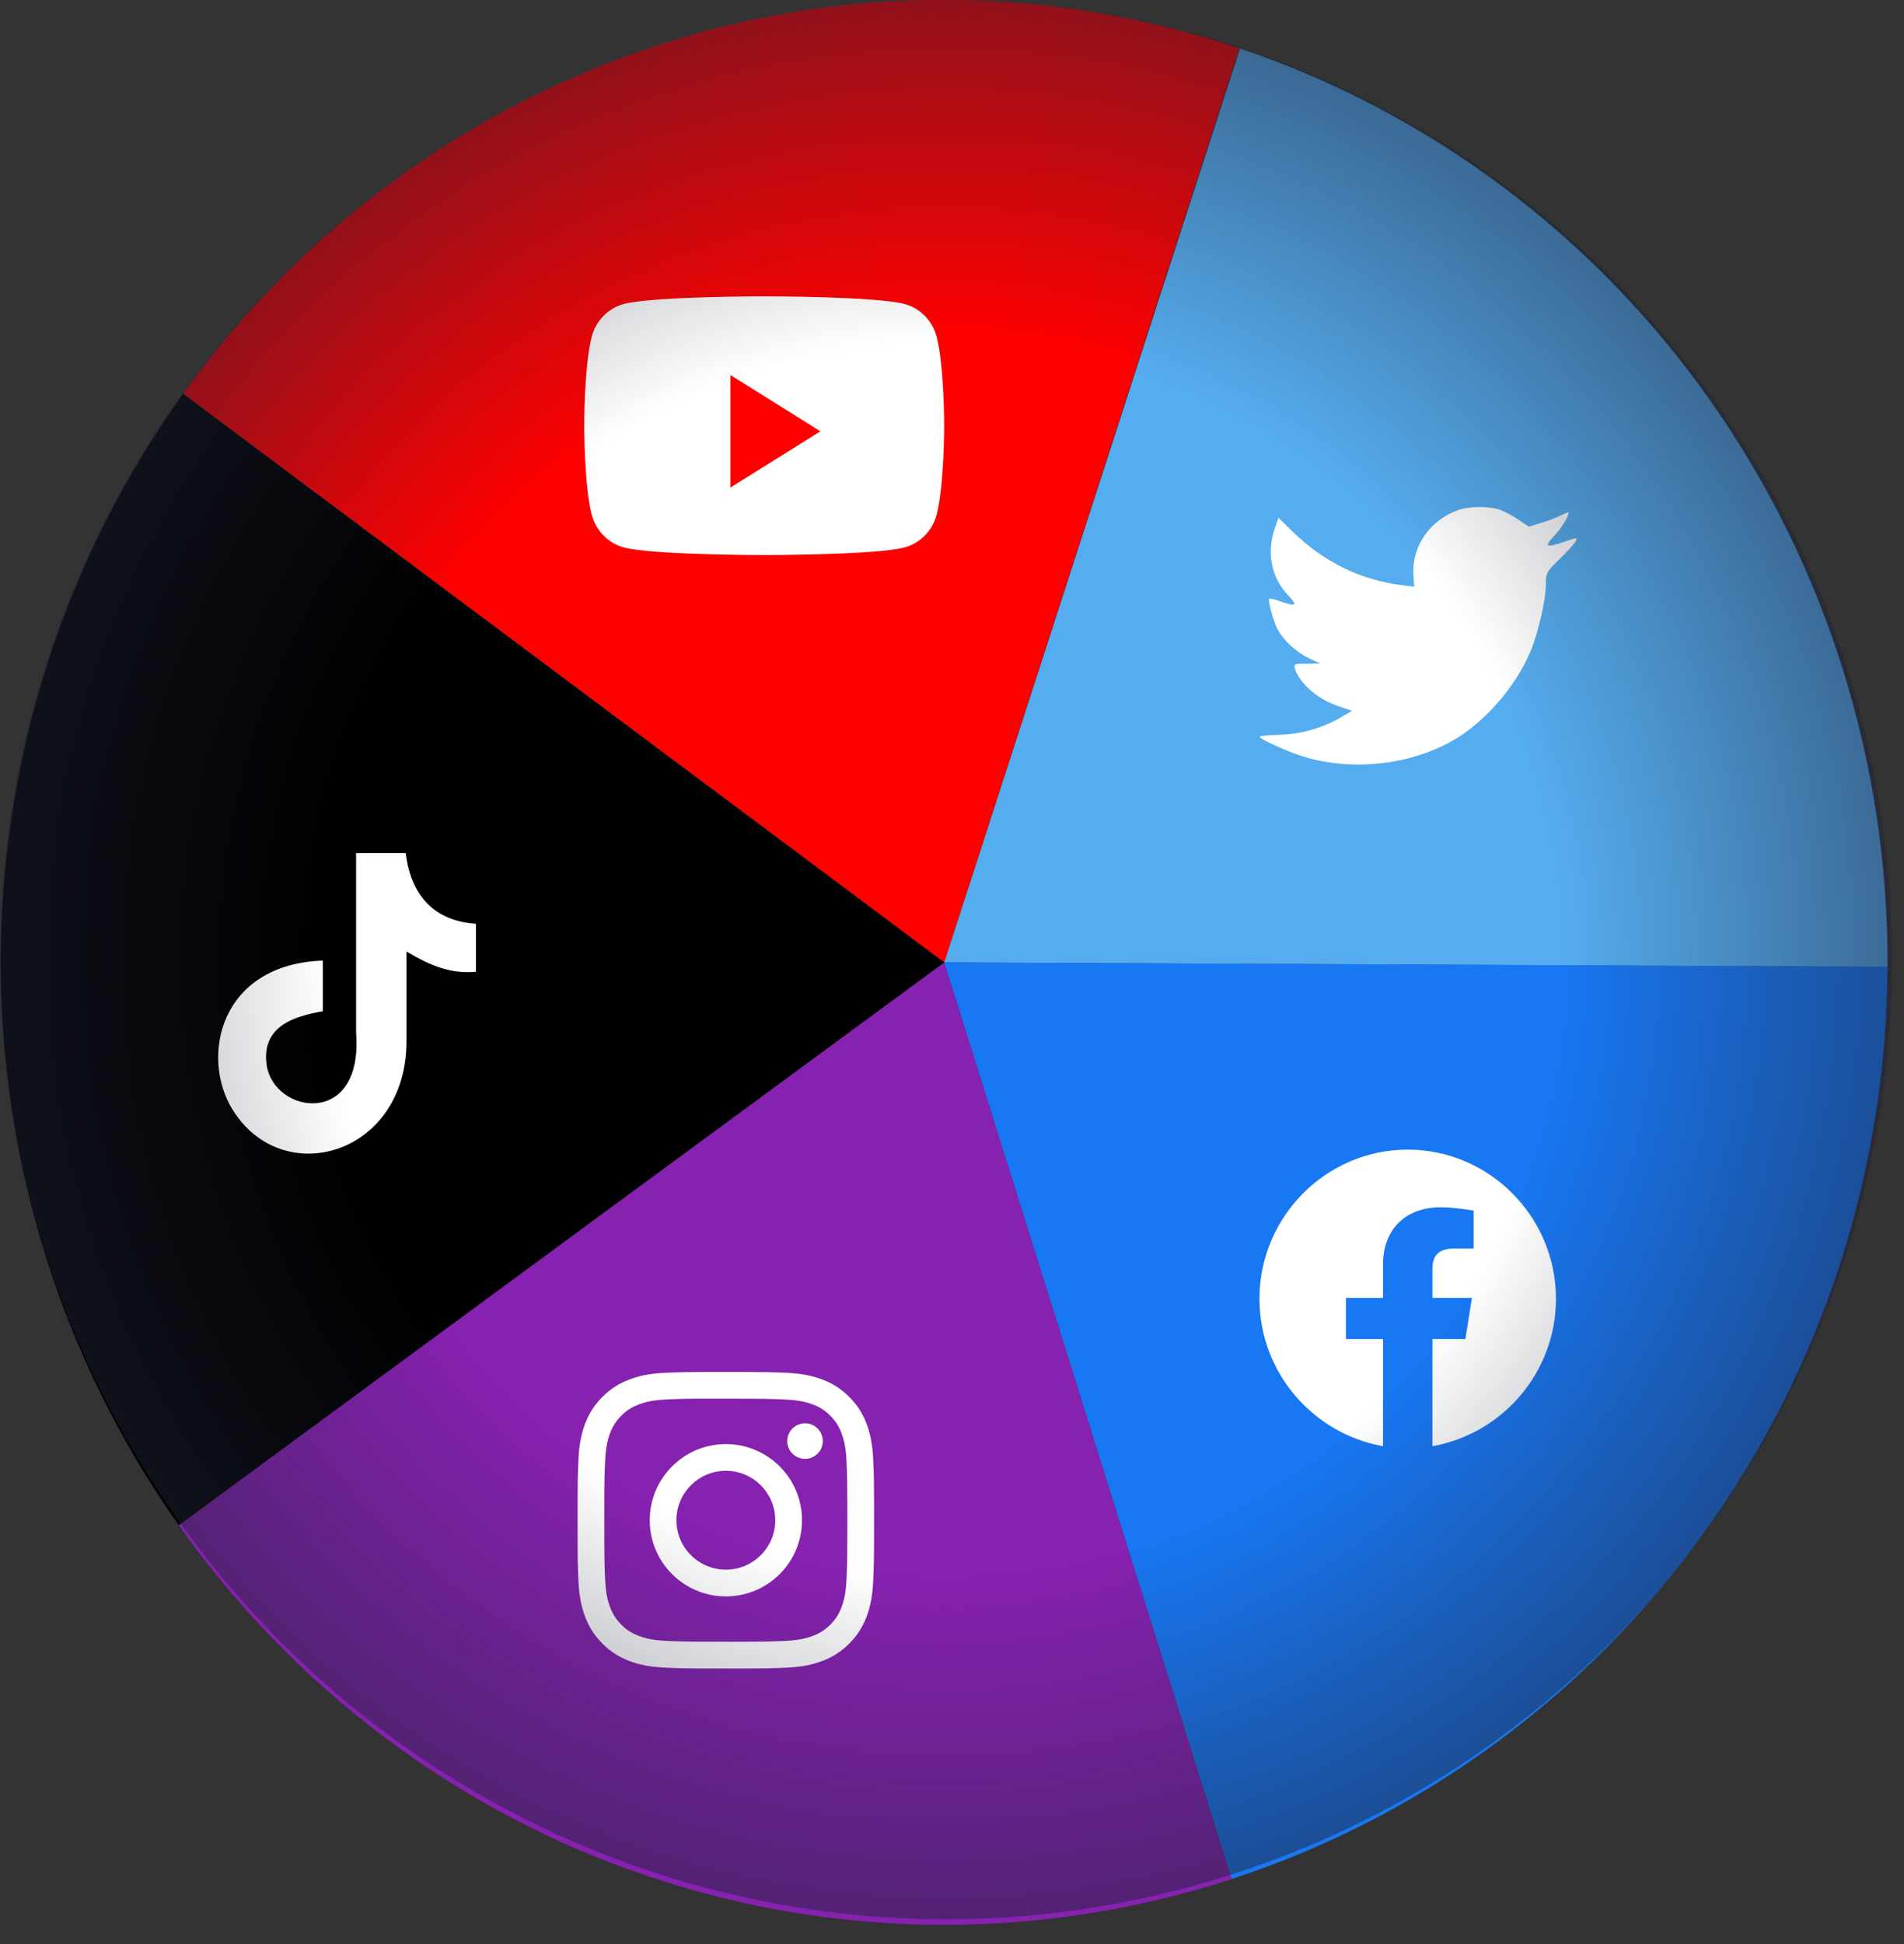 <svg width="96" height="98" viewBox="0 0 96 98" fill="none" xmlns="http://www.w3.org/2000/svg">
<rect x="0" y="0" width="96" height="98" fill="#333333" stroke="none"/>
<path d="M95.171 48.744C95.22 38.498 92.088 28.501 86.223 20.184C80.358 11.867 72.062 5.658 62.525 2.446L47.605 48.517L95.171 48.744Z" fill="#55ACEE"/>
<path d="M62.486 2.432C52.945 -0.771 42.655 -0.812 33.089 2.317C23.523 5.445 15.173 11.582 9.236 19.847L47.604 48.515L62.486 2.432Z" fill="#FF0000"/>
<path d="M62.097 94.723C71.664 91.6 80.017 85.467 85.958 77.205C91.9 68.942 95.124 58.974 95.17 48.729L47.605 48.517L62.097 94.723Z" fill="#1877F2"/>
<path d="M8.996 76.858C14.862 85.174 23.16 91.381 32.698 94.59C42.237 97.799 52.528 97.846 62.095 94.723L47.606 48.516L8.996 76.858Z" fill="#8621B0"/>
<path d="M9.231 19.857C3.296 28.123 0.078 38.094 0.04 48.34C0.002 58.585 3.144 68.579 9.017 76.89L47.605 48.516L9.231 19.857Z" fill="black"/>
<path fill-rule="evenodd" clip-rule="evenodd" d="M45.621 15.327C46.402 15.541 47.017 16.173 47.226 16.974C47.605 18.428 47.605 21.46 47.605 21.46C47.605 21.46 47.605 24.492 47.226 25.945C47.017 26.747 46.402 27.379 45.621 27.593C44.206 27.982 38.53 27.982 38.53 27.982C38.53 27.982 32.855 27.982 31.439 27.593C30.659 27.379 30.044 26.747 29.835 25.945C29.456 24.492 29.456 21.46 29.456 21.46C29.456 21.46 29.456 18.428 29.835 16.974C30.044 16.173 30.659 15.541 31.439 15.327C32.855 14.938 38.53 14.938 38.53 14.938C38.53 14.938 44.206 14.938 45.621 15.327ZM36.828 18.906L36.828 24.578L41.366 21.742L36.828 18.906Z" fill="white"/>
<path fill-rule="evenodd" clip-rule="evenodd" d="M71.267 29.014L71.301 29.575L70.724 29.506C68.621 29.243 66.784 28.349 65.224 26.848L64.461 26.103L64.265 26.653C63.849 27.879 64.114 29.174 64.981 30.045C65.443 30.526 65.339 30.595 64.542 30.308C64.265 30.216 64.022 30.148 63.999 30.182C63.918 30.262 64.195 31.305 64.415 31.718C64.715 32.29 65.328 32.852 65.998 33.184L66.564 33.448L65.894 33.459C65.247 33.459 65.224 33.471 65.293 33.711C65.524 34.456 66.437 35.246 67.454 35.59L68.17 35.831L67.546 36.197C66.622 36.724 65.536 37.022 64.449 37.045C63.929 37.057 63.502 37.103 63.502 37.137C63.502 37.252 64.912 37.893 65.732 38.145C68.193 38.89 71.117 38.569 73.312 37.297C74.872 36.392 76.432 34.593 77.16 32.852C77.552 31.924 77.945 30.228 77.945 29.415C77.945 28.887 77.98 28.819 78.627 28.189C79.008 27.822 79.367 27.421 79.436 27.306C79.552 27.089 79.54 27.089 78.951 27.283C77.969 27.627 77.83 27.581 78.315 27.066C78.673 26.699 79.101 26.035 79.101 25.84C79.101 25.805 78.927 25.863 78.731 25.966C78.523 26.08 78.061 26.252 77.714 26.355L77.09 26.55L76.524 26.172C76.212 25.966 75.773 25.737 75.542 25.668C74.953 25.507 74.051 25.53 73.52 25.714C72.076 26.229 71.163 27.558 71.267 29.014Z" fill="white"/>
<path fill-rule="evenodd" clip-rule="evenodd" d="M63.502 65.469C63.502 69.185 66.201 72.276 69.731 72.902L69.731 67.503L67.862 67.503L67.862 65.427L69.731 65.427L69.731 63.766C69.731 61.897 70.935 60.859 72.638 60.859C73.178 60.859 73.76 60.942 74.299 61.025L74.299 62.935L73.344 62.935C72.43 62.935 72.223 63.392 72.223 63.974L72.223 65.427L74.216 65.427L73.884 67.503L72.223 67.503L72.223 72.902C75.753 72.276 78.452 69.186 78.452 65.469C78.452 61.335 75.088 57.952 70.977 57.952C66.866 57.952 63.502 61.335 63.502 65.469Z" fill="white"/>
<path fill-rule="evenodd" clip-rule="evenodd" d="M20.459 42.999C20.709 45.15 21.91 46.432 23.997 46.568L23.997 48.987C22.787 49.105 21.728 48.71 20.496 47.964L20.496 52.488C20.496 58.235 14.23 60.031 11.711 55.912C10.092 53.261 11.084 48.61 16.276 48.423L16.276 50.974C15.881 51.038 15.458 51.138 15.071 51.27C13.916 51.661 13.262 52.393 13.444 53.684C13.794 56.157 18.331 56.889 17.954 52.056L17.954 43.004L20.459 43.004L20.459 42.999Z" fill="white"/>
<path fill-rule="evenodd" clip-rule="evenodd" d="M36.597 69.16C34.567 69.16 34.313 69.169 33.515 69.205C32.72 69.242 32.176 69.368 31.701 69.553C31.209 69.743 30.793 69.999 30.377 70.415C29.961 70.83 29.706 71.247 29.514 71.739C29.329 72.214 29.203 72.757 29.167 73.553C29.131 74.35 29.122 74.605 29.122 76.635C29.122 78.665 29.131 78.919 29.167 79.716C29.204 80.512 29.33 81.055 29.515 81.53C29.706 82.022 29.961 82.439 30.377 82.855C30.792 83.27 31.209 83.526 31.7 83.717C32.176 83.902 32.719 84.028 33.515 84.064C34.312 84.101 34.567 84.11 36.596 84.11C38.627 84.11 38.881 84.101 39.678 84.064C40.474 84.028 41.017 83.902 41.493 83.717C41.984 83.526 42.401 83.27 42.816 82.855C43.232 82.439 43.487 82.022 43.679 81.531C43.863 81.055 43.989 80.512 44.026 79.716C44.062 78.919 44.071 78.665 44.071 76.635C44.071 74.605 44.062 74.35 44.026 73.553C43.989 72.757 43.863 72.214 43.679 71.739C43.487 71.247 43.232 70.83 42.816 70.415C42.4 69.999 41.985 69.743 41.493 69.553C41.016 69.368 40.473 69.242 39.677 69.205C38.88 69.169 38.626 69.16 36.595 69.16L36.597 69.16ZM35.925 70.508C36.124 70.507 36.346 70.508 36.596 70.508C38.591 70.508 38.828 70.515 39.616 70.551C40.345 70.584 40.74 70.706 41.004 70.808C41.353 70.944 41.601 71.106 41.863 71.367C42.124 71.629 42.286 71.878 42.422 72.227C42.524 72.49 42.646 72.886 42.679 73.614C42.715 74.402 42.723 74.639 42.723 76.634C42.723 78.629 42.715 78.865 42.679 79.653C42.646 80.382 42.524 80.778 42.422 81.041C42.287 81.39 42.124 81.638 41.863 81.9C41.601 82.161 41.353 82.323 41.004 82.459C40.741 82.561 40.345 82.683 39.616 82.716C38.828 82.752 38.591 82.76 36.596 82.76C34.6 82.76 34.363 82.752 33.575 82.716C32.846 82.682 32.451 82.561 32.187 82.458C31.838 82.323 31.589 82.161 31.328 81.899C31.066 81.638 30.904 81.389 30.768 81.04C30.666 80.777 30.544 80.382 30.511 79.653C30.475 78.865 30.468 78.628 30.468 76.632C30.468 74.636 30.475 74.4 30.511 73.612C30.544 72.884 30.666 72.488 30.768 72.225C30.904 71.876 31.066 71.627 31.328 71.365C31.589 71.103 31.838 70.942 32.187 70.806C32.451 70.703 32.846 70.582 33.575 70.548C34.265 70.517 34.532 70.507 35.925 70.506L35.925 70.508ZM40.589 71.749C40.093 71.749 39.692 72.15 39.692 72.645C39.692 73.141 40.093 73.542 40.589 73.542C41.084 73.542 41.486 73.141 41.486 72.645C41.486 72.15 41.084 71.748 40.589 71.748L40.589 71.749ZM36.599 72.797C34.479 72.797 32.76 74.516 32.76 76.636C32.76 78.756 34.479 80.474 36.599 80.474C38.718 80.474 40.437 78.756 40.437 76.636C40.437 74.516 38.718 72.797 36.599 72.797L36.599 72.797ZM36.597 74.143C37.973 74.143 39.089 75.258 39.089 76.634C39.089 78.01 37.973 79.126 36.597 79.126C35.221 79.126 34.105 78.01 34.105 76.634C34.105 75.258 35.221 74.143 36.597 74.143V74.143Z" fill="white"/>
<ellipse cx="47.696" cy="48.375" rx="47.696" ry="48.375" fill="url(#paint0_radial_4745_52109)"/>
<defs>
<radialGradient id="paint0_radial_4745_52109" cx="0" cy="0" r="1" gradientUnits="userSpaceOnUse" gradientTransform="translate(47.696 48.375) rotate(90) scale(66.497 65.563)">
<stop offset="0.47" stop-color="#1F2337" stop-opacity="0"/>
<stop offset="1" stop-color="#1F2337"/>
</radialGradient>
</defs>
</svg>
